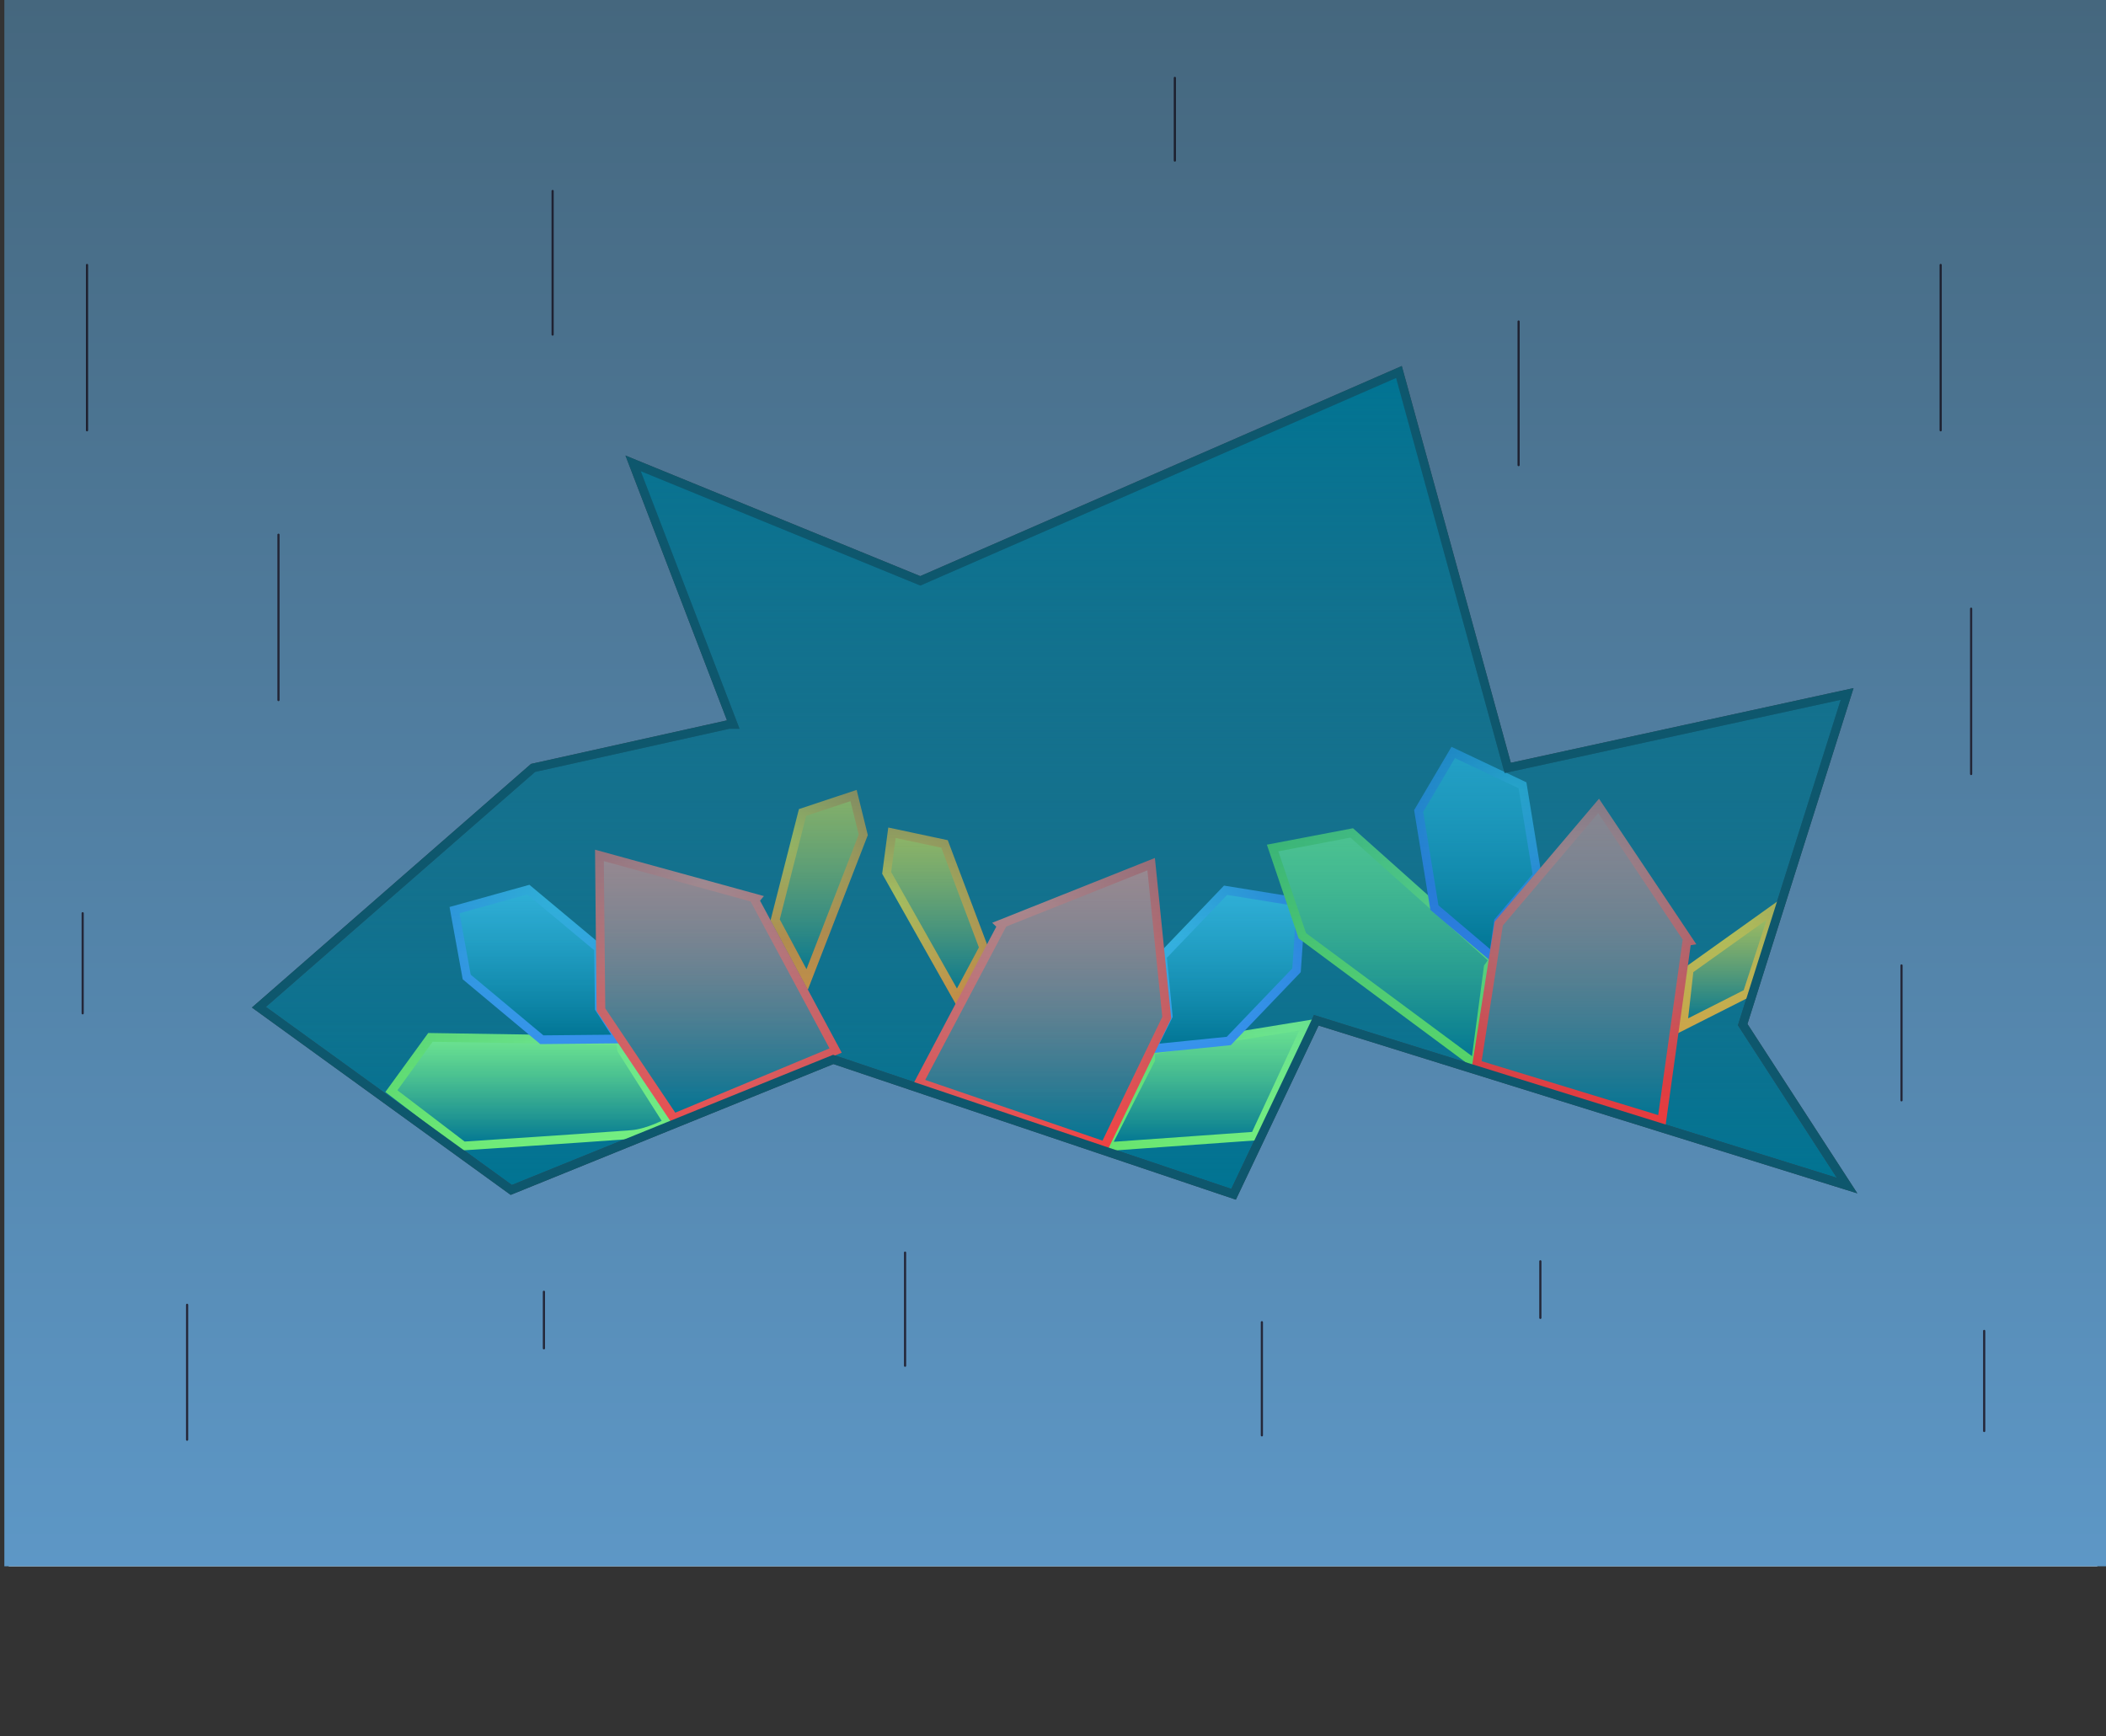 <svg version="1.1" xmlns="http://www.w3.org/2000/svg" xmlns:xlink="http://www.w3.org/1999/xlink" width="483.994" height="399.004"><rect width="100%" height="100%" fill="#333333" stroke="none"/><defs><linearGradient x1="-1" y1="0" x2="-1" y2="360" gradientUnits="userSpaceOnUse" id="color-1"><stop offset="0" stop-color="#45677e"/><stop offset="1" stop-color="#5d97c6"/></linearGradient><linearGradient x1="240" y1="85.5" x2="240" y2="274.5" gradientUnits="userSpaceOnUse" id="color-2"><stop offset="0" stop-color="#50687d"/><stop offset="1" stop-color="#007493"/></linearGradient><linearGradient x1="119.723" y1="238.433" x2="119.723" y2="263.395" gradientUnits="userSpaceOnUse" id="color-3"><stop offset="0" stop-color="#87ff8f"/><stop offset="1" stop-color="#007493"/></linearGradient><radialGradient cx="135.391" cy="239.288" r="85.065" gradientUnits="userSpaceOnUse" id="color-4"><stop offset="0" stop-color="#87ff8f"/><stop offset="1" stop-color="#5dde54"/></radialGradient><linearGradient x1="121.358" y1="204.464" x2="121.358" y2="238.974" gradientUnits="userSpaceOnUse" id="color-5"><stop offset="0" stop-color="#4bd2ff"/><stop offset="1" stop-color="#007493"/></linearGradient><radialGradient cx="125.494" cy="205.362" r="47.865" gradientUnits="userSpaceOnUse" id="color-6"><stop offset="0" stop-color="#4bd2ff"/><stop offset="1" stop-color="#3f81ff"/></radialGradient><linearGradient x1="186.266" y1="182.844" x2="186.266" y2="225.14" gradientUnits="userSpaceOnUse" id="color-7"><stop offset="0" stop-color="#ffe743"/><stop offset="1" stop-color="#007493"/></linearGradient><radialGradient cx="178.216" cy="192.471" r="23.628" gradientUnits="userSpaceOnUse" id="color-8"><stop offset="0" stop-color="#ffe743"/><stop offset="1" stop-color="#ff9730"/></radialGradient><linearGradient x1="275.279" y1="235.553" x2="275.279" y2="263.551" gradientUnits="userSpaceOnUse" id="color-9"><stop offset="0" stop-color="#87ff8f"/><stop offset="1" stop-color="#007493"/></linearGradient><radialGradient cx="295.234" cy="236.658" r="84.072" gradientUnits="userSpaceOnUse" id="color-10"><stop offset="0" stop-color="#87ff8f"/><stop offset="1" stop-color="#5dde54"/></radialGradient><linearGradient x1="279.899" y1="204.617" x2="279.899" y2="241.048" gradientUnits="userSpaceOnUse" id="color-11"><stop offset="0" stop-color="#4bd2ff"/><stop offset="1" stop-color="#007493"/></linearGradient><radialGradient cx="265.791" cy="212.632" r="40.63" gradientUnits="userSpaceOnUse" id="color-12"><stop offset="0" stop-color="#4bd2ff"/><stop offset="1" stop-color="#3f81ff"/></radialGradient><linearGradient x1="212.919" y1="191.401" x2="212.919" y2="229.274" gradientUnits="userSpaceOnUse" id="color-13"><stop offset="0" stop-color="#ffe743"/><stop offset="1" stop-color="#007493"/></linearGradient><radialGradient cx="203.458" cy="206.251" r="26.789" gradientUnits="userSpaceOnUse" id="color-14"><stop offset="0" stop-color="#ffe743"/><stop offset="1" stop-color="#ff9730"/></radialGradient><linearGradient x1="315.86" y1="191.44" x2="315.86" y2="244.563" gradientUnits="userSpaceOnUse" id="color-15"><stop offset="0" stop-color="#87ff8f"/><stop offset="1" stop-color="#007493"/></linearGradient><radialGradient cx="338.872" cy="194.272" r="62.928" gradientUnits="userSpaceOnUse" id="color-16"><stop offset="0" stop-color="#87ff8f"/><stop offset="1" stop-color="#5dde54"/></radialGradient><linearGradient x1="337.652" y1="172.948" x2="337.652" y2="220.083" gradientUnits="userSpaceOnUse" id="color-17"><stop offset="0" stop-color="#4bd2ff"/><stop offset="1" stop-color="#007493"/></linearGradient><radialGradient cx="346.028" cy="181.48" r="28.998" gradientUnits="userSpaceOnUse" id="color-18"><stop offset="0" stop-color="#4bd2ff"/><stop offset="1" stop-color="#3f81ff"/></radialGradient><linearGradient x1="395.327" y1="208.823" x2="395.327" y2="235.778" gradientUnits="userSpaceOnUse" id="color-19"><stop offset="0" stop-color="#ffe743"/><stop offset="1" stop-color="#007493"/></linearGradient><radialGradient cx="393.687" cy="210.206" r="40.908" gradientUnits="userSpaceOnUse" id="color-20"><stop offset="0" stop-color="#ffe743"/><stop offset="1" stop-color="#ff9730"/></radialGradient><linearGradient x1="162.901" y1="196.608" x2="162.901" y2="256.979" gradientUnits="userSpaceOnUse" id="color-21"><stop offset="0" stop-color="#ff968f"/><stop offset="1" stop-color="#007493"/></linearGradient><radialGradient cx="159.928" cy="202.245" r="70.848" gradientUnits="userSpaceOnUse" id="color-22"><stop offset="0" stop-color="#ff968f"/><stop offset="1" stop-color="#ff3636"/></radialGradient><linearGradient x1="237.667" y1="198.617" x2="237.667" y2="263.397" gradientUnits="userSpaceOnUse" id="color-23"><stop offset="0" stop-color="#ff968f"/><stop offset="1" stop-color="#007493"/></linearGradient><radialGradient cx="231.411" cy="204.363" r="68.509" gradientUnits="userSpaceOnUse" id="color-24"><stop offset="0" stop-color="#ff968f"/><stop offset="1" stop-color="#ff3636"/></radialGradient><linearGradient x1="361.764" y1="185.236" x2="361.764" y2="257.592" gradientUnits="userSpaceOnUse" id="color-25"><stop offset="0" stop-color="#ff968f"/><stop offset="1" stop-color="#007493"/></linearGradient><radialGradient cx="362.526" cy="196.529" r="54.185" gradientUnits="userSpaceOnUse" id="color-26"><stop offset="0" stop-color="#ff968f"/><stop offset="1" stop-color="#ff3636"/></radialGradient><linearGradient x1="240" y1="85.5" x2="240" y2="274.5" gradientUnits="userSpaceOnUse" id="color-27"><stop offset="0" stop-color="#007493"/><stop offset="1" stop-color="#007493" stop-opacity="0"/></linearGradient><linearGradient x1="-1" y1="106" x2="-1" y2="152" gradientUnits="userSpaceOnUse" id="color-28"><stop offset="0" stop-color="#001966"/><stop offset="1" stop-color="#007493"/></linearGradient><linearGradient x1="-2" y1="301.004" x2="-2" y2="399.004" gradientUnits="userSpaceOnUse" id="color-29"><stop offset="0" stop-color="#007493" stop-opacity="0"/><stop offset="1" stop-color="#007493" stop-opacity="0"/></linearGradient><linearGradient x1="444" y1="60.9" x2="444" y2="98.9" gradientUnits="userSpaceOnUse" id="color-30"><stop offset="0" stop-color="#007493" stop-opacity="0"/><stop offset="1" stop-color="#007493"/></linearGradient><linearGradient x1="125" y1="43.9" x2="125" y2="76.9" gradientUnits="userSpaceOnUse" id="color-31"><stop offset="0" stop-color="#007493" stop-opacity="0"/><stop offset="1" stop-color="#007493"/></linearGradient><linearGradient x1="62" y1="122.9" x2="62" y2="160.9" gradientUnits="userSpaceOnUse" id="color-32"><stop offset="0" stop-color="#007493" stop-opacity="0"/><stop offset="1" stop-color="#007493"/></linearGradient><linearGradient x1="206" y1="287.9" x2="206" y2="313.9" gradientUnits="userSpaceOnUse" id="color-33"><stop offset="0" stop-color="#007493" stop-opacity="0"/><stop offset="1" stop-color="#007493"/></linearGradient><linearGradient x1="435" y1="221.9" x2="435" y2="252.9" gradientUnits="userSpaceOnUse" id="color-34"><stop offset="0" stop-color="#007493" stop-opacity="0"/><stop offset="1" stop-color="#007493"/></linearGradient><linearGradient x1="352" y1="289.9" x2="352" y2="302.9" gradientUnits="userSpaceOnUse" id="color-35"><stop offset="0" stop-color="#007493" stop-opacity="0"/><stop offset="1" stop-color="#007493"/></linearGradient><linearGradient x1="17" y1="209.9" x2="17" y2="232.9" gradientUnits="userSpaceOnUse" id="color-36"><stop offset="0" stop-color="#007493" stop-opacity="0"/><stop offset="1" stop-color="#007493"/></linearGradient><linearGradient x1="268" y1="17.9" x2="268" y2="36.9" gradientUnits="userSpaceOnUse" id="color-37"><stop offset="0" stop-color="#007493" stop-opacity="0"/><stop offset="1" stop-color="#007493"/></linearGradient><linearGradient x1="18" y1="60.9" x2="18" y2="98.9" gradientUnits="userSpaceOnUse" id="color-38"><stop offset="0" stop-color="#007493" stop-opacity="0"/><stop offset="1" stop-color="#007493"/></linearGradient><linearGradient x1="347" y1="73.9" x2="347" y2="106.9" gradientUnits="userSpaceOnUse" id="color-39"><stop offset="0" stop-color="#007493" stop-opacity="0"/><stop offset="1" stop-color="#007493"/></linearGradient><linearGradient x1="451" y1="139.9" x2="451" y2="177.9" gradientUnits="userSpaceOnUse" id="color-40"><stop offset="0" stop-color="#007493" stop-opacity="0"/><stop offset="1" stop-color="#007493"/></linearGradient><linearGradient x1="288" y1="303.9" x2="288" y2="329.9" gradientUnits="userSpaceOnUse" id="color-41"><stop offset="0" stop-color="#007493" stop-opacity="0"/><stop offset="1" stop-color="#007493"/></linearGradient><linearGradient x1="41" y1="299.9" x2="41" y2="330.9" gradientUnits="userSpaceOnUse" id="color-42"><stop offset="0" stop-color="#007493" stop-opacity="0"/><stop offset="1" stop-color="#007493"/></linearGradient><linearGradient x1="123" y1="296.9" x2="123" y2="309.9" gradientUnits="userSpaceOnUse" id="color-43"><stop offset="0" stop-color="#007493" stop-opacity="0"/><stop offset="1" stop-color="#007493"/></linearGradient><linearGradient x1="454" y1="305.9" x2="454" y2="328.9" gradientUnits="userSpaceOnUse" id="color-44"><stop offset="0" stop-color="#007493" stop-opacity="0"/><stop offset="1" stop-color="#007493"/></linearGradient></defs><g transform="translate(2,0)"><g data-paper-data="{&quot;isPaintingLayer&quot;:true}" fill="none" fill-rule="nonzero" stroke="none" stroke-width="none" stroke-linecap="none" stroke-linejoin="miter" stroke-miterlimit="10" stroke-dasharray="" stroke-dashoffset="0" font-family="none" font-weight="none" font-size="none" text-anchor="none" style="mix-blend-mode: normal"><path d="M0,0h480v360h-480z" data-paper-data="{&quot;origPos&quot;:null}" id="ID0.597597720567137" fill="#ffffff" stroke="none" stroke-width="1" stroke-linecap="butt"/><path d="M-1,0h482.994v360h-482.994z" data-paper-data="{&quot;origPos&quot;:null}" id="ID0.6163428258150816" fill="url(#color-1)" stroke="none" stroke-width="1.003" stroke-linecap="butt"/><path d="M166.5,166.5l-23,-60l66,27l110,-48l25,91l78,-17l-24,76l24,37l-122,-38l-19,40l-92,-31l-74,30l-58,-42l63,-55l45,-10z" data-paper-data="{&quot;origPos&quot;:null}" id="ID0.8102334951981902" fill="url(#color-2)" stroke="#344452" stroke-width="2" stroke-linecap="round"/><path d="M140.833,241.234l10.668,16.771c0,0 -4.492,2.464 -8.434,2.762c-11.826,0.892 -38.595,2.628 -38.595,2.628l-16.528,-12.609l8.975,-12.353l43.724,0.688z" data-paper-data="{&quot;origPos&quot;:null}" id="ID0.635979663580656" fill="url(#color-3)" stroke="url(#color-4)" stroke-width="2" stroke-linecap="round"/><path d="M140.26,238.801l-17.733,0.173l-17.269,-14.423l-2.8,-15.367l16.97,-4.719l16.118,13.461l0.177,13.828z" data-paper-data="{&quot;origPos&quot;:null}" id="ID0.7735097762197256" fill="url(#color-5)" stroke="url(#color-6)" stroke-width="2" stroke-linecap="round"/><path d="M183.49,225.14l-7.35,-13.699l6.301,-24.704l11.72,-3.892l2.231,9.029z" data-paper-data="{&quot;origPos&quot;:null}" id="ID0.14245957741513848" fill="url(#color-7)" stroke="url(#color-8)" stroke-width="2" stroke-linecap="round"/><path d="M262.407,241.41l35.879,-5.857l-11.878,25.568l-34.138,2.43l10.182,-20.021z" data-paper-data="{&quot;origPos&quot;:null}" id="ID0.635979663580656" fill="url(#color-9)" stroke="url(#color-10)" stroke-width="2" stroke-linecap="round"/><path d="M266.483,233.542l-1.355,-13.763l14.529,-15.163l17.388,2.812l-1.082,15.583l-15.567,16.246l-17.643,1.791z" data-paper-data="{&quot;origPos&quot;:null}" id="ID0.7735097762197256" fill="url(#color-11)" stroke="url(#color-12)" stroke-width="2" stroke-linecap="round"/><path d="M201.772,200.621l1.218,-9.22l12.078,2.571l8.996,23.855l-6.121,11.447z" data-paper-data="{&quot;origPos&quot;:null}" id="ID0.14245957741513848" fill="url(#color-13)" stroke="url(#color-14)" stroke-width="2" stroke-linecap="round"/><path d="M340.014,222.298l-2.958,22.265l-39.759,-29.491l-6.831,-20.164l18.179,-3.468l32.609,29.136z" data-paper-data="{&quot;origPos&quot;:null}" id="ID0.635979663580656" fill="url(#color-15)" stroke="url(#color-16)" stroke-width="2" stroke-linecap="round"/><path d="M341.173,220.083l-13.521,-11.475l-3.618,-22.207l7.94,-13.452l15.919,7.538l3.377,20.727l-8.916,10.571z" data-paper-data="{&quot;origPos&quot;:null}" id="ID0.7735097762197256" fill="url(#color-17)" stroke="url(#color-18)" stroke-width="2" stroke-linecap="round"/><path d="M384.764,235.778l1.445,-12.9l19.682,-14.055l-6.341,19.477z" data-paper-data="{&quot;origPos&quot;:null}" id="ID0.14245957741513848" fill="url(#color-19)" stroke="url(#color-20)" stroke-width="2" stroke-linecap="round"/><path d="M171.471,206.89l18.569,34.568l-37.224,15.521l-16.711,-24.904l-0.345,-35.467l36.032,9.898z" data-paper-data="{&quot;origPos&quot;:null}" id="ID0.87556182872504" fill="url(#color-21)" stroke="url(#color-22)" stroke-width="2" stroke-linecap="round"/><path d="M227.84,212.442l34.715,-13.825l3.582,35.287l-14.247,29.493l-42.693,-14.622l19.005,-35.986z" data-paper-data="{&quot;origPos&quot;:null}" id="ID0.87556182872504" fill="url(#color-23)" stroke="url(#color-24)" stroke-width="2" stroke-linecap="round"/><path d="M385.657,216.382l-5.744,41.21l-42.535,-12.988l5.057,-32.326l22.95,-27.042l20.765,31.065z" data-paper-data="{&quot;origPos&quot;:null}" id="ID0.87556182872504" fill="url(#color-25)" stroke="url(#color-26)" stroke-width="2" stroke-linecap="round"/><path d="M166.5,166.5l-23,-60l66,27l110,-48l25,91l78,-17l-24,76l24,37l-122,-38l-19,40l-92,-31l-74,30l-58,-42l63,-55l45,-10z" data-paper-data="{&quot;origPos&quot;:null}" id="ID0.8102334951981902" fill="url(#color-27)" stroke="#0e576d" stroke-width="2" stroke-linecap="round"/><path d="M-1,152v0v-46v0z" id="ID0.42829143488779664" fill="url(#color-28)" stroke="none" stroke-width="1.003" stroke-linecap="butt"/><path d="M-2,301.004h482.994v98h-482.994z" data-paper-data="{&quot;origPos&quot;:null}" id="ID0.38607981568202376" fill="url(#color-29)" stroke="none" stroke-width="1.231" stroke-linecap="butt"/><path d="M444,98.9v-38" data-paper-data="{&quot;origPos&quot;:null}" fill="url(#color-30)" stroke="#1e2130" stroke-width="0.5" stroke-linecap="round"/><path d="M125,43.9v33" data-paper-data="{&quot;origPos&quot;:null}" fill="url(#color-31)" stroke="#1f2232" stroke-width="0.5" stroke-linecap="round"/><path d="M62,160.9v-38" data-paper-data="{&quot;origPos&quot;:null}" fill="url(#color-32)" stroke="#222535" stroke-width="0.5" stroke-linecap="round"/><path d="M206,313.9v-26" data-paper-data="{&quot;origPos&quot;:null}" fill="url(#color-33)" stroke="#242739" stroke-width="0.5" stroke-linecap="round"/><path d="M435,221.9v31" fill="url(#color-34)" stroke="#242739" stroke-width="0.5" stroke-linecap="round"/><path d="M352,289.9v13" data-paper-data="{&quot;origPos&quot;:null}" fill="url(#color-35)" stroke="#242739" stroke-width="0.5" stroke-linecap="round"/><path d="M17,209.9v23" data-paper-data="{&quot;origPos&quot;:null}" fill="url(#color-36)" stroke="#242739" stroke-width="0.5" stroke-linecap="round"/><path d="M268,17.9v19" data-paper-data="{&quot;origPos&quot;:null}" fill="url(#color-37)" stroke="#1d202e" stroke-width="0.5" stroke-linecap="round"/><path d="M18,98.9v-38" data-paper-data="{&quot;origPos&quot;:null,&quot;index&quot;:null}" fill="url(#color-38)" stroke="#1e2130" stroke-width="0.5" stroke-linecap="round"/><path d="M347,106.9v-33" data-paper-data="{&quot;origPos&quot;:null,&quot;index&quot;:null}" fill="url(#color-39)" stroke="#1f2232" stroke-width="0.5" stroke-linecap="round"/><path d="M451,177.9v-38" data-paper-data="{&quot;origPos&quot;:null,&quot;index&quot;:null}" fill="url(#color-40)" stroke="#222535" stroke-width="0.5" stroke-linecap="round"/><path d="M288,303.9v26" data-paper-data="{&quot;origPos&quot;:null,&quot;index&quot;:null}" fill="url(#color-41)" stroke="#242739" stroke-width="0.5" stroke-linecap="round"/><path d="M41,330.9v-31" data-paper-data="{&quot;origPos&quot;:null,&quot;index&quot;:null}" fill="url(#color-42)" stroke="#242739" stroke-width="0.5" stroke-linecap="round"/><path d="M123,309.9v-13" data-paper-data="{&quot;origPos&quot;:null,&quot;index&quot;:null}" fill="url(#color-43)" stroke="#242739" stroke-width="0.5" stroke-linecap="round"/><path d="M454,305.9v23" data-paper-data="{&quot;origPos&quot;:null,&quot;index&quot;:null}" fill="url(#color-44)" stroke="#242739" stroke-width="0.5" stroke-linecap="round"/></g></g></svg>